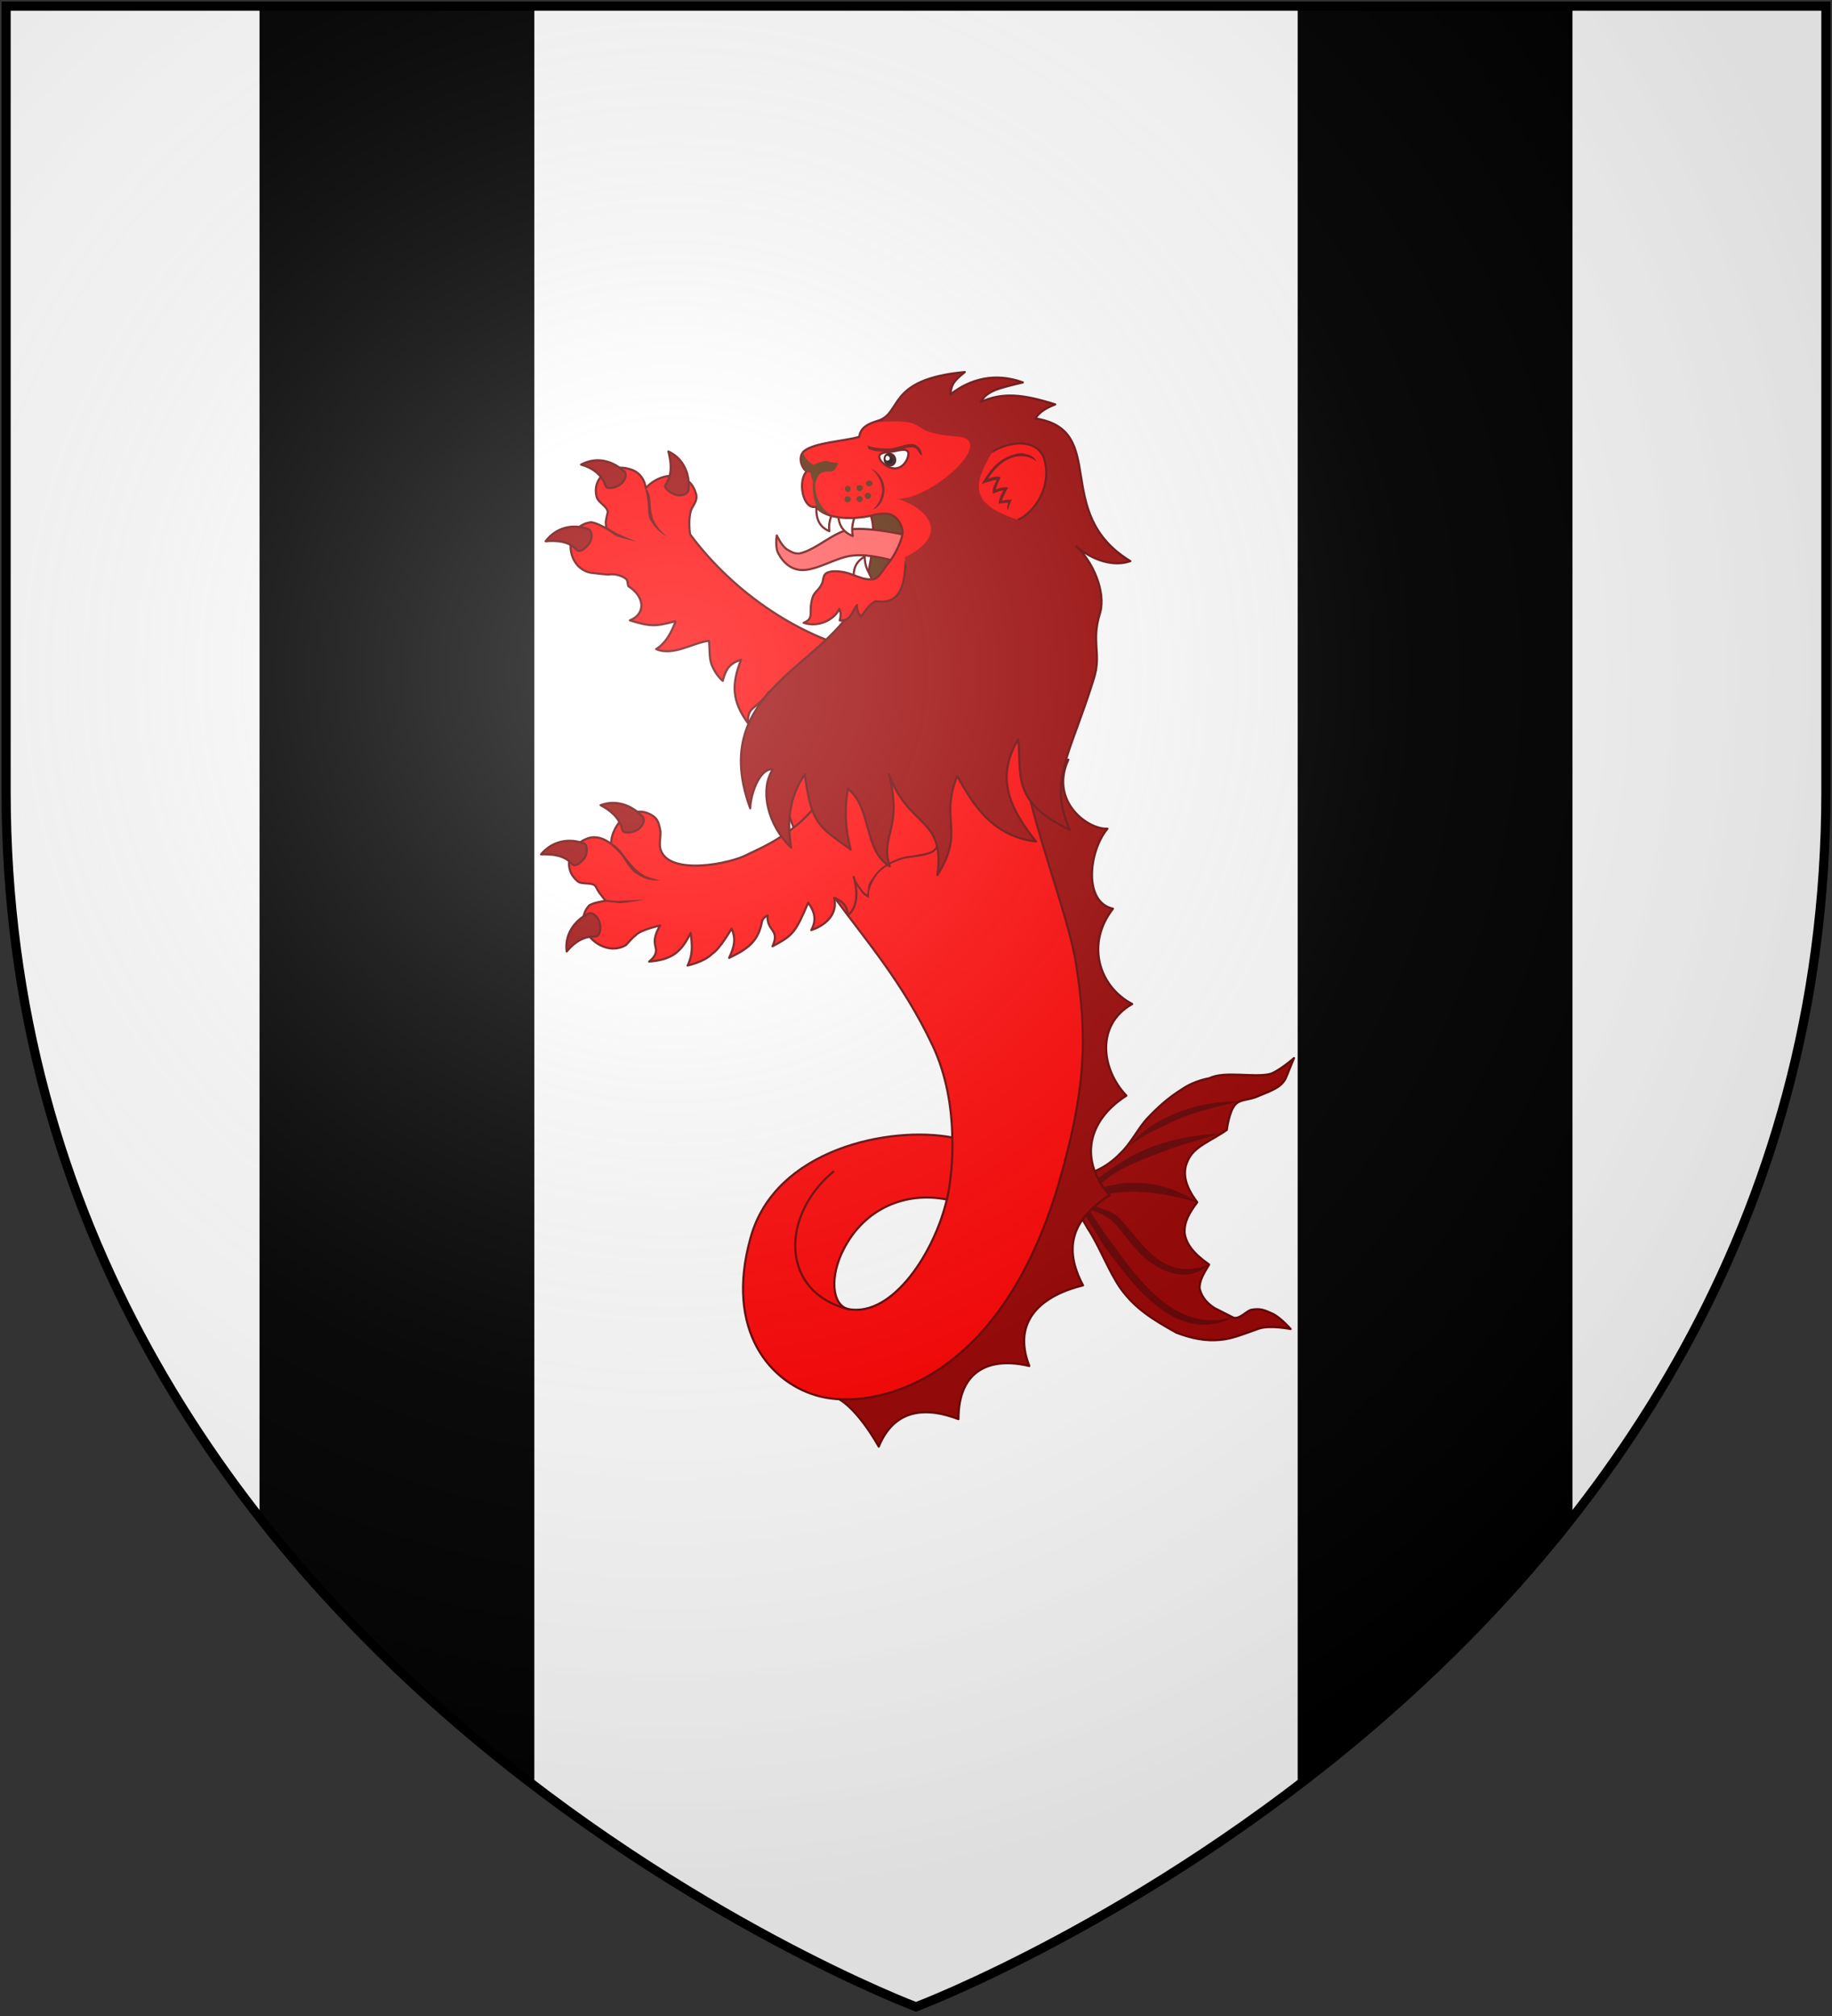 <svg xmlns="http://www.w3.org/2000/svg" width="600" height="660" xmlns:xlink="http://www.w3.org/1999/xlink">
<rect width="100%" height="100%" fill="#333333" stroke="none"/>
<style id="style_css_sheet" type="text/css">
.lion {
  fill:#ff0000;stroke:#660000;stroke-width:0.7;stroke-linejoin:round;stroke-linecap:round;
}
.secondary {
  fill:#990000;
}
.detail {
  fill:#660000;stroke:none;
}
</style>
<defs>
  <radialGradient id="rg" gradientUnits="userSpaceOnUse" cx="220" cy="220" r="405">
    <stop style="stop-color:#fff;stop-opacity:.3" offset="0" />
    <stop style="stop-color:#fff;stop-opacity:.2" offset="0.2" />
    <stop style="stop-color:#666;stop-opacity:.1" offset="0.6" />
    <stop style="stop-color:#000;stop-opacity:.13" offset="1" />
  </radialGradient>
  <path id="shield" d="m 2 2 v 257 c 0 286 298 398 298 398 c 0 0 298 -112 298 -398 V 2 Z" />
</defs>
<use fill="#ffffff" xlink:href="#shield" />
<path style="fill:#000000;" d="m 85,2 v 494.8 c 27.9,35.6 59.6,64.7 90,87.8 v -582.6 z m 340,0 v 582.6 c 30.4,-23.1 62.1,-52.2 90,-87.8 v -494.8 z" />
<g class="lion">
	<path d="m 225.5,157.6 c -3.7,-3.3 -10.3,-2 -14,2.2 -0.5,-3.6 -2.8,-5.7 -5.6,-6.3 -5.2,-1.7 -12.2,2.4 -10.5,9.1 0.4,2 4,3.4 3.6,5.3 0,0 -0.5,2 -0.6,2.9 0,0.8 0.2,2.2 0.2,2.2 0,0 -3.8,-2.2 -5.3,-2 -9.4,1.5 -8,15.9 1,16.6 1.7,0.2 3.2,0.4 5.1,0.5 2.2,-0.5 5.8,0.9 6,2 0.2,0.5 0.2,1.4 0.4,1.8 5.7,3.7 5.5,9.2 0.5,11.2 6.6,2 8.2,2.1 14.8,0.3 l 0.1,0.2 c -1.4,3.6 -3.2,7 -6.3,8.9 5.5,2.5 12.5,-2.3 17.3,-2.7 0.3,2.7 0,5.3 0.8,7.6 0.7,1.9 1.9,3.9 3.7,5.5 1,-3.7 2.1,-5.7 6,-6.9 -3.2,8.2 -3,13.5 2.3,20.8 -0.3,-5.8 2.5,-4.1 6.8,-10.3 -1.9,7.2 -3.1,13.8 3.5,19.4 0.3,-3.4 0.7,-6.3 3.5,-8.4 -0.6,7.1 -0.1,13.1 6,17.7 0.1,-3.8 0.6,-6.8 4.1,-9.1 -0.5,7.1 0.9,12.3 6.9,16.5 -1.5,-5.6 2.4,-5.5 3.1,-11.1 0,0 5.9,14.2 9.5,17.4 5.1,5.1 12.4,13.9 12.4,13.9 l 16,-35.2 c -13.7,-11.3 -16.8,-22.7 -30.9,-33.7 -23,-4.2 -45.7,-19.8 -59.9,-39 -0.3,-2.1 -0.5,-6.4 0.6,-8.5 0.8,-1.5 2,-2.9 1.3,-4.9 -0.5,-1.6 -1.2,-2.9 -2.4,-3.9 z" />
	<path class="detail" d="m 198.9,172.7 c 0,0 2.5,1.5 3.4,2 l 6.1,2.6 c 0,0 -4.8,-1 -6.6,-1.8 -1.1,-0.7 -3.5,-2.3 -3.5,-2.3 z m 12.8,-12.8 c 0,0 1.1,1.3 1.3,4 0.2,3.2 0.3,5.6 2.1,8.1 0.7,1.3 3.2,3.6 3.2,3.6 -2.6,-1.4 -4.1,-3.3 -5.4,-5.4 -1,-2 -0.4,-4.5 -0.9,-6.4 -0.3,-2.8 -0.6,-3.1 -0.6,-3.1 z" />
	<path class="secondary" d="m 192.3,173.1 c 1.6,0.3 1.7,2.4 1.1,4.1 -0.7,1.6 -3.5,4.1 -4.6,2.8 -2.5,-2.9 -6.5,-3.1 -10.1,-2.8 3.3,-4.4 8.6,-5.8 13.6,-4.1 z m 12,-18.9 c 1.3,1 0.4,3.1 -1,4.3 -1.3,1.1 -4.6,2 -5,0.5 -1.2,-3.7 -4.4,-5.9 -8,-6.9 5.1,-2.7 10.1,-1.3 14,2.1 z m 21.2,5.9 c 0.1,1.6 -2.1,2.3 -3.8,2 -1.8,-0.4 -4.7,-2.4 -3.6,-3.6 2.2,-3.3 1.7,-7.3 0.8,-10.7 4.8,2.2 7.1,7.2 6.6,12.3 z" />

	<path class="secondary" d="m 354.4,398.9 c 0.5,1.1 1.1,1.9 1.8,3.2 3.7,5.5 6.9,14.1 10.8,19.7 4.9,6.8 10.8,10.3 18.3,14.5 4.8,1.8 9.4,2.9 14.7,2.3 3.6,-0.3 7.9,-2.1 12.2,-3.6 3.6,-1.3 10.5,0.1 10.5,0.1 0,0 -3.2,-3.7 -5.9,-5 -2.9,-1.3 -4,-1.8 -7,-1.3 -1.6,0.4 -4,3.4 -6,2.5 l -6.1,-3.1 c -3.1,-2 -4.3,-4.3 -4.8,-6.3 -0.2,-2.4 1.3,-5 3.1,-7.9 -5.4,-3.8 -7.5,-6.9 -8,-10.2 -0.3,-3.7 1.6,-6.9 4.1,-10.2 -4.3,-5.7 -4.8,-9.9 -3.1,-13.6 2,-4.7 7.4,-6.3 12.8,-10.1 0,0 0.7,-5.9 2.7,-8.2 1.8,-2 4.5,-1.4 7.7,-2.9 4.3,-1.8 7.8,-2.9 9.1,-6.3 l 2.5,-6.1 c 0,0 -4.8,4.2 -7.8,5.2 -5.3,1.3 -15,-1.1 -19.9,1.4 0,0 -4.8,0.7 -9,3.6 -4.5,2.8 -8,6 -11.4,9.6 -2.9,3.1 -5.5,8.4 -8.7,11.3 -2.3,2.5 -5.2,4.5 -8.1,5.8" />
	<path class="detail" d="m 369.8,375.3 c 5.5,-7.7 19.9,-15 36.3,-14.7 -1.8,0.2 -1,0.2 -2.7,0.6 -8.1,1.7 -15.1,3.9 -21.1,6.8 -6.3,3.1 -8.1,3.8 -12.5,7.3 z m 29.6,-4.2 c -25.4,1.6 -33.7,10.8 -42.3,16.3 l 0.6,1.6 c 1.3,-0.4 1.6,-0.4 3.7,-2.2 5.5,-4.6 11.1,-6.5 17.9,-9.2 11.9,-4.5 12.6,-3.9 20.1,-6.5 z m -7.3,22.5 c -9.1,-6 -16.7,-6.6 -23.2,-6.3 -2.5,0 -14.8,2.9 -16.6,3.5 l 0.8,2 c 3.8,2.6 8.9,-7.8 39,0.8 z m 11.6,37.7 c -19.1,5.2 -31.2,-12.8 -40.7,-25.9 -2,-2.4 -4.8,-7.4 -6.4,-9.2 l -1.7,0.7 c 1.3,2.4 5.4,8.7 6.2,10.3 9.6,13.1 24.1,33.5 42.6,24.1 z m -7.7,-17.3 c -16.1,6.2 -22.8,-8.9 -29.9,-15.7 -1.7,-1.8 -7.9,-3.5 -9.4,-3.9 l -4.8,0.9 c 3.1,-0.1 8,1.2 11.7,3.9 4.1,3.5 7.1,9.2 11.9,13.1 6.1,4.9 14.1,7.4 20.5,1.7 z" />
	<path class="secondary" d="m 272.1,456.9 c 7.7,1.9 15.7,16.7 15.7,16.7 5.3,-13 16.3,-12.8 26.1,-9 0,-16.4 10.7,-20.4 23.2,-17.4 -5.9,-15.2 4.6,-23.2 17.6,-26.4 -6.7,-12.5 -3.3,-21.9 8.7,-29.5 -9.9,-11.2 -7.5,-24.3 5.5,-32.6 -8.3,-8.7 -10,-23.3 1.9,-30 -11,-5.8 -15.2,-19.8 -6.3,-31.2 -9.8,-2.2 -7.9,-18.9 -1.8,-26.2 -6.3,0.4 -19.1,-8.9 -12.8,-22.6 -7,3 -21.5,-6.7 -12.9,-18.3 -7.2,6 -26.1,-1.9 -26.1,-1.9 2.8,2.1 4.8,4.2 7,6.6 11.5,11.4 12.3,21.8 17.2,32.4 l 4,10.7 c 22.4,64.5 6,171.1 -67,178.7 z" />
	<path d="m 286.5,206.8 c 0,0 -13.2,11.7 -17.6,22.4 -2.5,4.6 -10.5,12.8 -13.6,16.7 -0.3,39.5 30.5,54.6 50.2,96.5 4.4,9.4 6.2,19.8 6.4,30 -20.2,-3.9 -58.1,3.6 -66.1,32.9 -8.5,30.4 6.6,47.9 22.9,51.9 16.5,4.1 58.3,-2.9 78,-69.6 8.8,-30.2 9.7,-47.8 5.6,-72.8 -4.1,-25.1 -32.3,-86.1 -9.2,-87.5 0.6,-16.8 -4.5,-14.1 -36.1,-19.4 z m 23.6,185.9 c -3.9,16.8 -17.5,38.5 -32.2,35.9 -5.6,-1.3 -6.2,-10.9 -1.5,-19.8 6.8,-13.1 20,-18.8 33.7,-16.1 z" />
	<path style="fill:none;" d="m 272.9,383.6 c -17.4,14.5 -17.3,39.5 5,45 m 34,-56.2 c 0.2,5.4 -0.3,14.3 -1.8,20.3" />

	<path d="m 273,254 c -7.1,17.1 -23.5,23.4 -27.9,25.6 -5.6,3.2 -26.2,7.3 -28.8,-1.6 -0.5,-1.7 0.1,-3.7 0,-5.9 -0.4,-2 -0.7,-3.7 -2.2,-4.8 -6.6,-4.7 -13.7,1.9 -14,9 -2.8,-2.3 -5.8,-2.7 -8.2,-1.6 -5.1,2 -8.1,9.5 -2.6,13.9 1.4,1.1 5.1,0 5.9,1.8 0,0 0.9,1.8 1.6,2.5 0.5,0.8 1.6,2 1.6,2 0,0 -4.4,0.6 -5.5,1.6 -6.2,7 4.3,17.5 12.1,12.9 1.3,-1.4 1.9,-2.2 3.4,-3.4 1.7,-1.7 7.8,-3 7.8,-3 -3.2,5.3 -1,6.9 -1.4,8.5 0,1 -0.9,2.3 -2.2,3.3 7.2,-0.6 10.4,-2.8 13.6,-9.4 0.5,3.9 0.8,7 -1,10.7 0,0 5.5,-1.2 8,-3.8 2.6,-1.6 6.4,-8.3 6.4,-8.3 1.5,3.4 0.9,5.9 -0.8,9.6 6.2,-3 9.6,-5.4 10.8,-12.1 0.3,-1.1 1.8,-1.8 1.8,-1.8 -0.4,5.2 4.2,4.5 1.6,10.1 6.8,-3.6 7.5,-4.5 11.7,-14.3 2.3,3.3 2.7,5.8 1,9 2.8,-0.9 9,-4 7.5,-10.6 3.6,1.5 4.2,3.3 4.5,5.7 1.9,-1.4 4,-5.2 1.9,-12.5" />
	<path class="detail" d="m 198.6,294.6 c 0,0 3.5,0.5 4.8,0.3 l 8.1,-0.4 c 0,0 -5.8,1 -8.4,1.2 -1.5,-0.2 -4.9,-0.5 -4.9,-0.5 z m 1.6,-18.6 c 0,0 1.8,0.7 3.7,3.3 2.3,3 4,5.5 7.3,7.4 1.5,0.7 5,1.5 5,1.5 -3.2,0.3 -5.6,-0.6 -8,-2.3 -2.2,-1.4 -3.5,-4.4 -5,-6.2 -2.3,-2.6 -2.9,-2.7 -2.9,-2.7 z" />
	<path class="secondary" d="m 192.5,299.2 c 1.5,-0.9 3.1,0.8 3.7,2.3 0.8,1.7 0.5,5.2 -1.3,5.1 -3.8,-0.2 -7,2.1 -9.3,4.9 -0.7,-5.4 2.3,-9.9 6.9,-12.3 z m -1.6,-23.2 c 1.5,0.2 1.5,2.5 0.9,4.3 -0.7,1.5 -3.4,3.9 -4.4,2.6 -2.6,-3 -6.5,-3.3 -10.2,-3.2 3.5,-4.2 8.7,-5.4 13.7,-3.7 z m 19.5,-8.7 c 1.1,1.2 0.1,3.2 -1.5,4.3 -1.4,1 -4.9,1.6 -5.1,0 -0.8,-3.8 -4,-6.4 -7.1,-8 5.1,-1.9 10.2,0 13.7,3.7 z" />
	<path class="detail" d="m 304.8,266.1 c 0,0 0.1,2.2 0.2,3.5 0.1,0.9 0.5,2.4 1,3.2 0.3,0.3 0.4,0.6 0.8,1.2 0.2,0.4 0.7,0.8 0.6,1.5 v 0 c 0.3,1.6 -0.6,2.7 -1.7,3.5 -1.3,0.8 -3.2,1.2 -5.2,1.5 -1.8,0.3 -3.6,0.4 -4.6,0.7 -2.8,0.8 -6.6,2.5 -8.7,5.2 v 0 c 0,0.1 -1.1,1.5 -1.6,2.8 -0.5,0.6 -0.6,1.6 -0.9,2.5 -0.1,1 -0.1,1.7 -0.1,1.7 v 0.5 l -0.4,-0.1 c -1.2,-0.6 -2,-1.4 -2.6,-2.5 -0.6,-0.6 -1,-1.5 -1.4,-1.9 l -0.5,-1.2 -0.1,-1.1 0.7,1 c 0.4,0.9 1.1,1.9 1.8,2.9 0.6,0.8 1.1,1.5 2,1.8 -0.1,-0.2 0,-0.4 0.1,-1.2 0,-0.9 0.3,-2.1 0.6,-2.7 0.9,-1.3 2,-2.9 2,-2.9 v 0 0 c 2.1,-2.7 6,-4.6 8.9,-5.4 1.1,-0.3 2.9,-0.4 4.7,-0.8 2,-0.3 3.8,-0.7 4.9,-1.3 1.1,-0.8 1.6,-1.6 1.5,-2.9 v 0 c -0.1,-0.6 -0.2,-0.9 -0.4,-1.2 -0.3,-0.4 -0.8,-0.9 -1,-1.4 -0.5,-0.8 -1,-3.1 -0.9,-4.1 z" />

	<g id="head">
		<path class="secondary" d="m 287.1,137.9 c 8.7,-2.3 2.7,-13.7 28.9,-16.1 -4.6,3.6 -4.3,4.8 -4.8,7.4 6.5,-5.2 14.8,-7.3 23.8,-4 -9,2.1 -11.8,3 -13.8,6.4 7.1,-3.2 13.7,-2.6 24.4,0.8 -3.4,1.3 -5.3,2.7 -6.5,4.6 24.3,3.8 5.1,30.9 31.1,46.7 -5.4,1.9 -12.1,-0.1 -17.7,-4.8 5.5,5 9.7,14.9 7.8,21.7 -3.1,9.8 0.6,13.2 -2.1,21.7 -7.9,25.4 -15,33.3 -7.8,49.4 -19.2,-9.2 -15.8,-17.9 -16.9,-29.7 -7.6,12.7 -2.8,22.7 5.8,33.5 -14.1,-1.7 -20.6,-11.9 -25.8,-21.5 -5.9,14.8 2.7,18 -6.5,32.5 2.7,-19.1 -9.6,-15.4 -15.8,-33 4.5,18.5 -3.1,19.8 0.2,30.1 -8.7,-5.2 -5.7,-19 -13.7,-25.4 -1.3,7.4 -0.7,13.9 0.9,19.9 -9.9,-7.3 -12.9,-7.7 -15,-24.6 -5.4,7.8 -5.8,16 -4.5,24 -7.7,-7.4 -10.4,-18.9 -6,-25.6 -4,-0.6 -7.2,7.4 -7.4,12.7 -15.5,-42.2 33,-47.6 37,-74.9 l 9.1,-2.8 5.1,-30 z" />
		<path id="mouth" style="fill:#552200;" d="m 284.1,167.2 c 3.4,3.1 1.7,15.3 -1,25.7 0,0 8.9,-7.8 11.1,-9.6 1.6,-1.2 2.9,-3.5 3.5,-5.9 0.5,-2.4 0.3,-5.2 -0.8,-7.3 -1.2,-2.3 -3.2,-3.9 -5.5,-4.4 -2.4,-0.8 -7.3,1.5 -7.3,1.5 z" />
		<path id="tongue" style="fill:#ff5555;" d="m 254.4,175.3 c 0,0 -0.7,4.1 0.7,6.2 1.4,2.6 3.8,4.8 7,5.1 5,0.5 12,-4.3 17.1,-4.7 7.4,-1 20.2,3.8 20.2,3.8 l -2.7,-10.5 c 0,0 -11.5,-2.7 -18.1,-1.9 -5.5,0.7 -11.2,6.7 -16.8,7.9 -1.7,0.1 -2.6,-0.5 -4,-1.3 -1.7,-1 -3.4,-4.6 -3.4,-4.6 z" />
		<path id="teeth" style="fill:#ffffff;" d="m 280.4,167.1 c -0.5,3 -1.8,4.5 -1.1,8.4 -3.6,-1.5 -4.9,-4 -4.8,-8.3 z m -7.1,-1.4 c -0.6,2.9 -2.1,4.4 -1.7,8.2 -3.4,-1.5 -4.5,-4.2 -4.2,-8.6 z m 12.4,24.4 c -0.9,-2.7 -2.5,-4 -2.5,-7.9 -3.4,2 -4.1,4.8 -3.3,9 z" />
		<path id="face" d="m 333.4,170.2 c 5.4,-2.5 11.1,-10.7 8.7,-19.6 -1.6,-6.1 -9.4,-7.1 -17,-2.8 -3.1,-8.2 -25.1,-12.7 -38,-9.9 -3,0.9 -5.3,2.2 -5.7,5.1 -4.9,1.5 -14.8,1.8 -18.2,4.8 -2,2 -0.5,5.7 1,6.5 -3.1,3.2 -1.2,12.7 3,11.6 4.7,5.5 16.7,3.5 19.2,2.6 0,0 4.1,-0.9 5.8,0.2 1.9,0.9 3,2.9 3.4,5.1 0.3,2.5 -2.9,8.7 -4.7,10.6 -1.6,1.8 -3,5.3 -5.4,5.3 -2.8,-0.1 -2.8,-0.3 -7,-1.8 -2.1,-0.8 -6.5,-1.5 -8.2,0 -0.7,0.7 -0.7,2.2 -1,2.9 -1,2.5 -2.4,2.7 -3.1,4.6 -1.7,5.3 0.8,6.9 -3,8.5 5.1,1.7 10.3,-1.3 11.7,-4.6 0.3,0.9 0.7,1.9 0.1,3.8 3.7,0.5 4,-3.2 5.7,-5 -0.1,1.2 0.2,2.3 1.2,3.8 1.5,-1.7 2.7,-4.2 5,-5.1 10,1.7 9.2,-9.6 9.8,-13.1 2.5,3.8 6.8,5.9 11.5,6.2 5.2,0.4 6.2,-2.6 11.7,-0.3 1,-1.4 1.2,-2.9 0.4,-4.9 1.9,0.8 3.6,1.1 5.7,0.4 0.6,-1.7 0.2,-3.1 -0.2,-4.9 1.6,0.4 3,1 4.6,0 -0.2,-1.5 0.4,-2.2 -0.6,-4.6 1.5,0.6 2.9,0.1 4.7,-0.5 -0.4,-1.6 1,-2.4 -1.1,-4.9 z" />
		<path style="fill:#552200;stroke:none;" d="m 268.4,167.3 3.6,1 c -6,-3.4 -5.6,-12 -4,-13.4 l -0.8,0.3 c -1.5,1 -1.5,9.2 1.2,12.1 z" />
		<path class="detail" d="m 339.5,151.2 c -0.8,-1.8 -2.4,-2.3 -3.6,-2.6 -1.4,-0.4 -2.7,-0.2 -4.1,0.3 -3.1,0.9 -6.4,2.9 -9.7,8.6 l -0.7,1.1 1.1,-0.5 c 1.4,-0.4 2.7,-0.9 3.9,-1 -0.6,1.3 -1.3,2.5 -1.3,3.9 l 0.1,0.6 0.6,-0.2 c 0.9,-0.4 1.8,-0.7 2.9,-0.9 -0.8,1.2 -1.4,2.4 -1.6,4 v 0.5 l 0.4,-0.2 c 1,0 1.5,-0.2 2.7,-0.2 -0.4,1.3 -0.5,1.9 0,2.3 0.1,-0.9 0.5,-1.8 0.9,-2.7 l 0.3,-0.7 -0.6,0.1 c -1.7,0 -2,0.2 -2.6,0.3 0.3,-1.2 1,-2.5 1.7,-3.8 l 0.3,-0.5 -0.6,-0.1 c -1.6,0 -2.4,0.3 -3.4,0.8 0.2,-1.3 0.7,-2.3 1.3,-3.5 l 0.2,-0.6 -0.4,-0.1 c -1.2,-0.2 -2.4,0.1 -3.7,0.6 2.9,-4.5 5.8,-6.3 8.4,-7 1.6,-0.5 5.2,-0.8 7.5,1.5 z m -14.3,-3.1 -0.3,-0.7 c -1.5,0.8 -2.7,1.7 -3.9,2.6 -1.3,1.1 -2,2.4 -2.4,3.8 1.4,-1.9 3.4,-3.8 6.6,-5.7 z m -35.5,12.4 c 0,-3.1 -1.7,-5.9 -4.4,-7.1 2,1.7 3.6,4.3 3.6,7.1 -0.1,2.2 -1.2,4.8 -3.2,6.4 2.8,-1 3.9,-3.9 4,-6.4 z" />
		<path style="fill:#552200;stroke:none;" d="m 277.7,162.5 c -0.7,-0.1 -1.1,0.3 -1.1,0.9 0,0.5 0.3,1 0.9,1.1 0.5,0 1.2,-0.5 1.2,-1 0,-0.6 -0.6,-1 -1,-1 z m 4,-0.1 c -0.6,-0.1 -1.1,0.3 -1.2,0.9 0,0.5 0.5,1.1 1.1,1.1 0.5,0 1,-0.5 1,-1 0,-0.7 -0.5,-1 -0.9,-1 z m 2.6,-1.1 c -0.4,-0.1 -1.1,0.3 -1.1,1.1 0,0.4 0.6,1 1,1 0.6,0 1.1,-0.5 1.1,-1 0,-0.7 -0.3,-1.1 -1,-1.1 z m -6.5,-2.3 c -0.7,0 -1.1,0.5 -1.1,0.9 0,0.6 0.3,1.1 1,1.2 0.5,0 0.9,-0.4 0.9,-1.1 0,-0.5 -0.4,-1 -0.8,-1 z m 3.8,-0.2 c -0.7,0 -1.1,0.3 -1.1,1 0,0.4 0.3,1 1,1 0.6,0 1.1,-0.5 1.1,-1 0,-0.6 -0.5,-1 -1,-1 z m 3.1,-1.5 c -0.5,0 -1.1,0.4 -1.1,0.8 0,0.7 0.5,1.1 1,1.1 0.6,0 1.1,-0.4 1.2,-0.9 0,-0.6 -0.6,-1 -1.1,-1 z m -21.6,-9.4 c -1.2,2 -0.6,4.3 0.6,6.1 0.7,0.6 1,0.8 1.7,0.7 0,0 0.3,1.5 0.5,2 0.4,1.1 1,1.9 1,1.9 0,0 0.5,-1.7 0.9,-2.4 0.4,-0.9 0.9,-1.3 1.9,-1.6 1.1,-0.6 2.5,0.2 3.4,-0.6 0.6,-0.4 1.5,-2.4 1.5,-2.4 0,0 -1.8,-0.1 -3.7,-0.6 -1.3,-0.4 -4.5,1.2 -4.5,1.2 -1.6,-1.1 -3.1,-2.2 -3.3,-4.3 z" />
		<g id="eye">
			<path class="detail" d="m 285.3,147.3 c -1.1,-0.3 -1,-0.7 -1,-0.7 l -0.2,-0.8 0.7,0.3 v 0 0 c 0,0 2.7,0.9 6.8,0.7 1.7,-0.1 3.9,-1.1 6,-1.4 1,-0.1 2,-0.1 2.8,0.6 0.9,0.6 1.4,1.5 1.6,3.1 -0.8,-0.1 -1.1,-1.5 -2.1,-2.3 -0.5,-0.4 -1.2,-0.4 -2.1,-0.3 -1.9,0.2 -4,1.2 -6.1,1.3 -3.9,0.2 -5.6,-0.2 -6.4,-0.5 z" />
			<path style="fill:#ffffff;" d="m 288,149.8 c 0.3,1.6 3.2,3.9 5.7,3.5 2.6,-0.5 4,-3.5 3.8,-5.1 -0.5,-1.5 -2.5,-0.9 -5,-0.4 -2.7,0.3 -4.8,0.4 -4.5,2 z" />
			<path style="fill:#330000;stroke:none;" d="m 289.4,150.5 a 2.24,2.052 65.65 0 0 2.3,2.2 2.24,2.052 65.65 0 0 1.8,-2.4 2.24,2.052 65.65 0 0 -2.3,-2.1 2.24,2.052 65.65 0 0 -1.8,2.3 z" />
			<path style="fill:#000000;stroke:none;" d="m 291.2,149.6 c 0.5,0 1.1,0.3 1.1,0.9 0.2,0.7 -0.3,1.1 -0.9,1.1 -0.7,0.1 -1.1,-0.3 -1.2,-1 0,-0.5 0.4,-1 1,-1 z" />
			<path style="fill:#ffffff;stroke:none;" d="m 290.5,149.2 c 0.4,0 0.9,0.4 0.9,0.8 0.1,0.4 -0.4,0.8 -0.7,0.8 -0.4,0.1 -0.7,-0.3 -0.7,-0.7 0,-0.4 0.3,-0.9 0.5,-0.9 z" />
		</g>
		<path style="fill:#990000;stroke:none;" d="m 328.9,140.6 -3.8,7.2 c -7.3,11.9 -6.6,17.4 8.3,22.4 9.5,1.6 7.4,17.9 6.3,19.9 -12.1,20.1 -41.9,6.7 -43.4,-7.6 17.7,-8.9 3.6,-17.9 -2.6,-19.2 10.8,0.6 33.5,-19.4 19.8,-20.4 -17.8,-1.2 -7.1,-5.8 -25,-4.8 3.7,-3.5 5,-2.9 6.9,-3.6 l 6.9,-1.7" />
	</g>
</g>
<use id="shine" fill="url(#rg)" stroke="#000" stroke-width="3" xlink:href="#shield" />
</svg>
